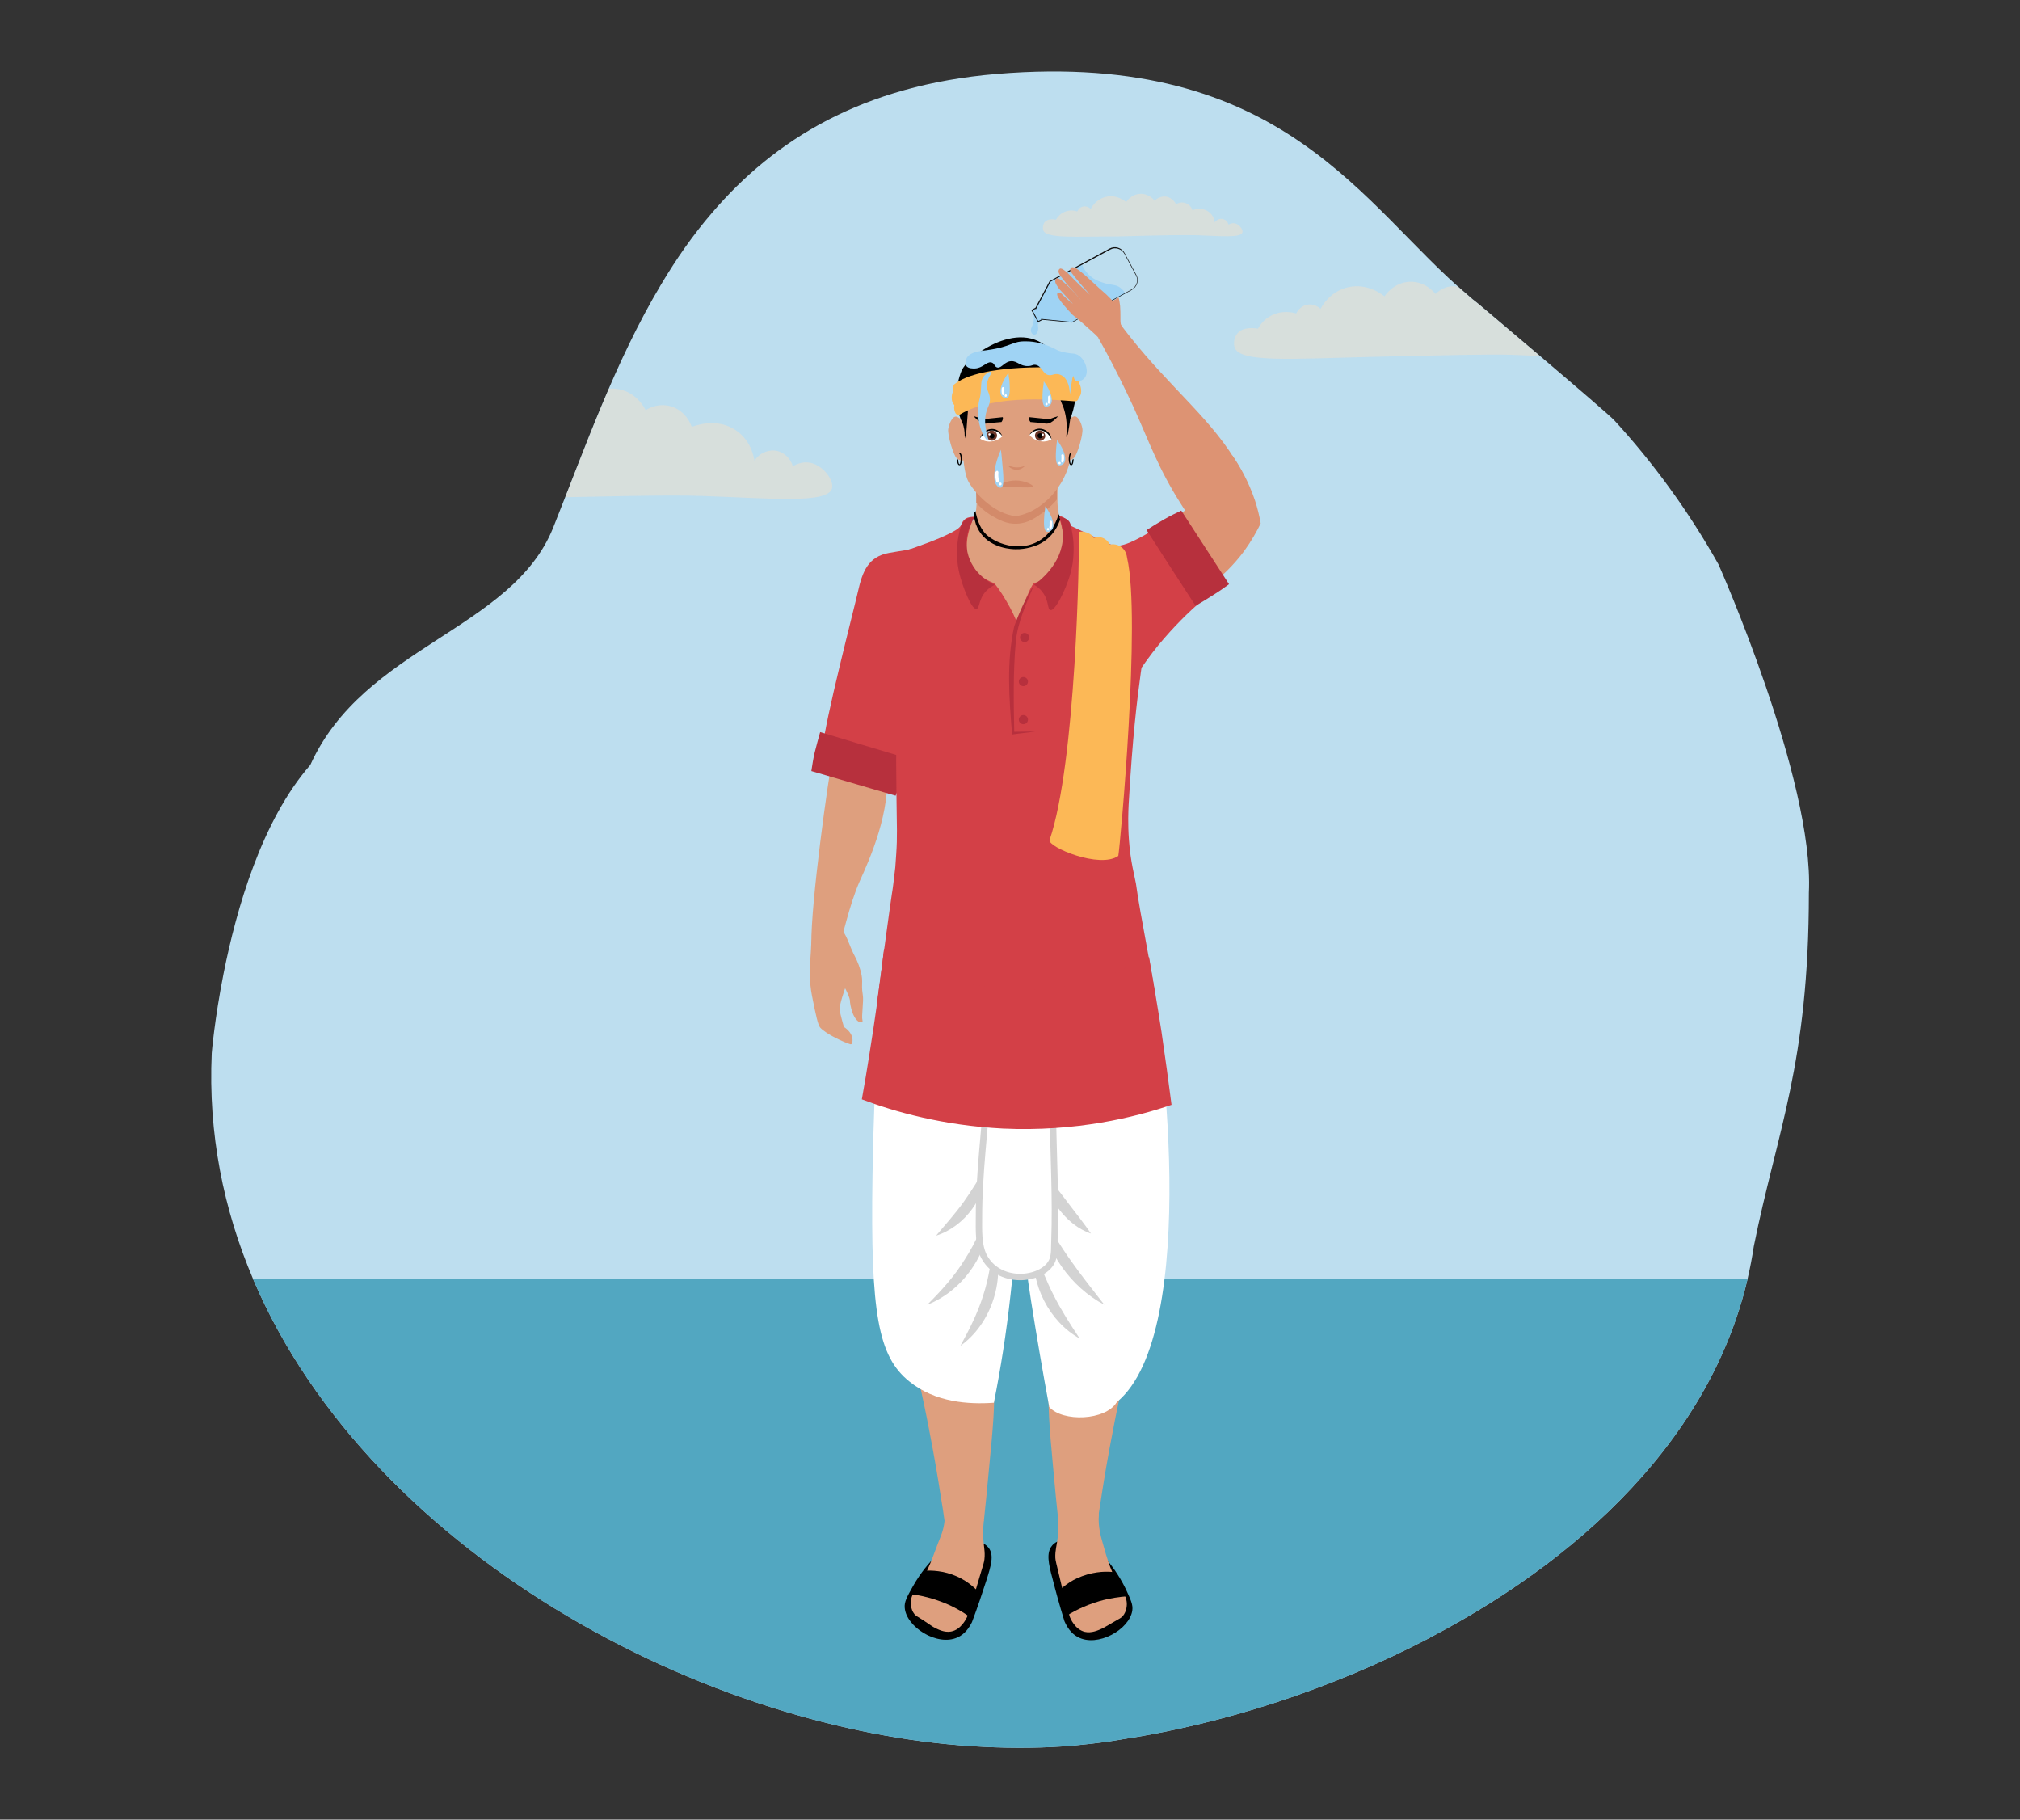 <?xml version="1.0" encoding="utf-8"?>
<!-- Generator: Adobe Illustrator 26.0.1, SVG Export Plug-In . SVG Version: 6.00 Build 0)  -->
<svg version="1.1" id="Layer_1" xmlns="http://www.w3.org/2000/svg" xmlns:xlink="http://www.w3.org/1999/xlink" x="0px" y="0px"
	 viewBox="0 0 664 598" style="enable-background:new 0 0 664 598;" xml:space="preserve">
<rect x="0" y="0" width="664" height="598" fill="#333333" stroke="none"/>
<style type="text/css">
	.st0{clip-path:url(#SVGID_00000105395313389001975050000013242107236297481899_);}
	.st1{fill:#BDDEEF;}
	.st2{fill:#52A7C1;}
	.st3{opacity:0.45;}
	.st4{fill:#F7DFC6;}
	.st5{fill:#DD9373;}
	.st6{fill:#D34047;}
	.st7{fill:#DE9F7E;}
	.st8{fill:#B7303D;}
	.st9{fill:#D38A6A;}
	.st10{fill:#FFFFFF;}
	.st11{fill:#D3D3D3;}
	.st12{fill:#FFFFFF;stroke:#D3D3D3;stroke-width:2.098;stroke-miterlimit:10;}
	.st13{fill:#6B3628;}
	.st14{fill:#FCB856;}
	.st15{fill:#9FD3F4;}
	.st16{fill:#111010;}
</style>
<g>
	<g>
		<g>
			<g>
				<defs>
					<path id="SVGID_1_" d="M564.9,185.5c-10.1-18-21.9-33.9-34.2-47.3c-2.2-2.5-44.9-38.5-44.9-38.5c-1.2-0.9-2.4-1.9-3.5-2.9
						c-34.1-28.6-60-80.4-154.7-72.5c-44.1,3.7-73,21.6-93.6,45.7c-6.2,7.2-11.7,15.1-16.7,23.5c-15.2,25.4-25.3,54.5-35.5,80
						c-13.6,33.6-62.2,38.9-79.8,77.9c-16,18.3-24.3,47.4-28.5,68.5c-3,15.1-3.9,26.2-3.9,26.2C64.8,452,160,533.1,258.1,562.5
						c22,6.6,44.1,10.6,65.3,11.6c10,0.5,19.8,0.4,29.3-0.4c1.9-0.2,3.9-0.4,5.8-0.6c1.3-0.2,2.7-0.3,4-0.5c1.1-0.1,2.3-0.3,3.4-0.5
						c0.6-0.1,1.3-0.2,1.9-0.3c0.6-0.1,1.2-0.2,1.8-0.3c31.8-4.9,67.4-16,100.1-33.1c0.2-0.1,0.3-0.2,0.5-0.3
						c52.7-27.6,97.7-70.8,106.3-128.5c7.6-37.8,18.1-59.8,18.1-116.2C596.4,256.3,564.9,185.5,564.9,185.5z"/>
				</defs>
				<clipPath id="SVGID_00000039113674110930524470000007204114276206538651_">
					<use xlink:href="#SVGID_1_"  style="overflow:visible;"/>
				</clipPath>
				<g style="clip-path:url(#SVGID_00000039113674110930524470000007204114276206538651_);">
					<rect x="-55.7" y="23.5" class="st1" width="759" height="598.8"/>
					<rect x="-55.8" y="420.4" class="st2" width="759" height="258.2"/>
					<g class="st3">
						<path class="st4" d="M89,158.9c-0.5-1.6-0.4-5,1.5-7.3c3.1-3.6,9.4-2.5,10.4-2.3c0.8-1.5,2.8-4.5,6.5-6.5
							c6-3.3,12-1.6,13.2-1.2c0.2-0.4,1.6-3.5,5.1-4.4c4.2-1.1,7.3,2,7.4,2.1c0.5-1.1,4.7-9,14.1-11.2c10.3-2.4,18,4.1,18.8,4.8
							c0.3-0.5,4.7-7.3,13-7.6c8.1-0.3,12.9,5.8,13.3,6.3c0.4-0.4,4.4-4.6,10.4-3.8c6.5,0.8,9.4,6.6,9.5,7c0.5-0.3,4.1-2.6,8.5-1.2
							c4.9,1.5,6.5,6.2,6.7,6.7c0.3-0.1,8.3-3.5,14.9,1.4c4.7,3.4,5.5,8.6,5.7,9.7c1.7-2.6,4.7-3.8,7.5-3.2c2.4,0.6,4.4,2.5,5.1,5
							c1.3-0.7,3.4-1.6,5.8-1.1c4.3,0.9,7.8,5.8,7.1,8.4c-1.4,5.1-19.6,3.3-42.4,2.5c-11.4-0.4-31.7,0.1-72.4,1
							C118.8,164.8,91.5,167,89,158.9z"/>
					</g>
					<g class="st3">
						<path class="st4" d="M405.8,114.1c-0.3-1-0.3-3.2,1-4.6c2-2.3,6-1.6,6.7-1.5c0.5-0.9,1.8-2.9,4.2-4.2c3.8-2.1,7.6-1,8.4-0.8
							c0.1-0.2,1-2.2,3.3-2.8c2.7-0.7,4.7,1.3,4.7,1.3c0.3-0.7,3-5.7,9-7.1c6.6-1.5,11.5,2.6,12,3c0.2-0.3,3-4.6,8.3-4.8
							c5.2-0.2,8.2,3.7,8.5,4c0.3-0.3,2.8-2.9,6.6-2.5c4.2,0.5,6,4.2,6.1,4.5c0.3-0.2,2.6-1.7,5.4-0.8c3.1,1,4.2,4,4.2,4.2
							c0.2-0.1,5.3-2.2,9.5,0.9c3,2.2,3.5,5.5,3.6,6.2c1.1-1.6,3-2.5,4.8-2c1.6,0.4,2.8,1.6,3.3,3.2c0.8-0.4,2.2-1,3.7-0.7
							c2.7,0.5,5,3.7,4.5,5.4c-0.9,3.2-12.5,2.1-27,1.6c-7.3-0.2-20.2,0.1-46.1,0.7C424.8,117.9,407.3,119.3,405.8,114.1z"/>
					</g>
					<g class="st3">
						<path class="st4" d="M342.9,75.6c-0.2-0.6-0.1-1.8,0.5-2.6c1.1-1.3,3.3-0.9,3.7-0.8c0.3-0.5,1-1.6,2.3-2.3
							c2.1-1.2,4.3-0.6,4.7-0.4c0.1-0.1,0.6-1.3,1.8-1.6c1.5-0.4,2.6,0.7,2.6,0.8c0.2-0.4,1.7-3.2,5-4c3.7-0.9,6.4,1.5,6.7,1.7
							c0.1-0.2,1.7-2.6,4.6-2.7c2.9-0.1,4.6,2,4.7,2.3c0.1-0.2,1.6-1.6,3.7-1.4c2.3,0.3,3.3,2.4,3.4,2.5c0.2-0.1,1.5-0.9,3-0.4
							c1.8,0.5,2.3,2.2,2.4,2.4c0.1-0.1,3-1.2,5.3,0.5c1.7,1.2,2,3.1,2,3.5c0.6-0.9,1.7-1.4,2.7-1.1c0.9,0.2,1.6,0.9,1.8,1.8
							c0.5-0.2,1.2-0.6,2.1-0.4c1.5,0.3,2.8,2.1,2.5,3c-0.5,1.8-7,1.2-15.1,0.9c-4.1-0.1-11.3,0-25.8,0.4
							C353.5,77.7,343.7,78.5,342.9,75.6z"/>
					</g>
				</g>
			</g>
		</g>
	</g>
	<g>
		<path class="st5" d="M386.5,170.7c1-1,2.1-2,3.1-3.1c5.2-6,10.3-11.9,15.5-17.9c2.5,3.6,5.3,8.5,7.4,14.7c0.9,2.7,1.5,5.3,1.9,7.6
			c-1.3,2.7-3.1,5.9-5.5,9.2c-3.6,4.8-7.4,8.3-10.5,10.7C394.5,184.9,390.5,177.8,386.5,170.7z"/>
		<g>
			<g>
				<path class="st6" d="M270.4,246c0.7-8.9,10.3-45.7,11.6-51.5c1.5-6.7,3.4-11.6,10.3-12.8c3.8-0.7,6.4-0.9,10.1-2l10.6,9.1
					l-16.8,67C289,250.7,276.2,247.7,270.4,246z"/>
			</g>
			<path class="st7" d="M276,310.5c0.6-1.1,3.2-13.3,6.6-20.9c3.4-7.5,10.3-22.9,8.9-37.3c-2.7-7.1-16.1-5.7-17.7-4.2
				c-1.5,7.3-7.3,48.8-7.1,62.3C266.9,312.8,274.7,314.8,276,310.5z"/>
			<path class="st8" d="M296.9,248.8c-9.1-2.7-18.2-5.5-27.3-8.2c-0.6,2.1-1.2,4.3-1.8,6.7c-0.5,2.1-0.8,4.2-1.1,6.1
				c9.2,2.7,18.4,5.4,27.7,8.1c0.6-1.4,1.2-3.2,1.7-5.2C296.8,253.4,297,250.8,296.9,248.8z"/>
			<path class="st7" d="M275.9,305.2c0.3,0.2,0.6,0.4,0.9,0.6c1,0.7,2.4,4.5,2.9,5.7c1.2,2.9,1.5,2.8,2.6,5.7
				c1.9,5.4,0.6,5.5,1.3,9.7c0.4,2.1-0.5,7-0.1,8.4c0.5,1.4-3.1,1.4-4.1-6c0.2-1.2-1.6-4.5-1.6-4.5s-2,5.6-1.8,7.1
				c0.2,1.5,1.4,5.6,1.4,5.6s3.6,2.1,2.7,5.4l0,0c-0.1,0.2-0.3,0.3-0.5,0.3c-2.1-0.6-8-3.3-10-5.5c-0.7-0.8-1.4-3.9-2.7-10.5
				c-0.9-4.5-0.8-9.2-0.4-13.8c0.2-1.8-0.1-4.8,1.1-6.3c1.2-1.6,3.7-2.8,5.6-2.6C274.1,304.3,275,304.7,275.9,305.2z"/>
		</g>
		<g>
			<g>
				<g>
					<g>
						<path class="st7" d="M372.9,208.6c-0.1,5.4-0.2,10.9-0.6,16.3c-0.3,3.2-0.7,6.4-1.6,9.5c-1,3.1-2.9,5.7-4,8.8
							c-1,2.7-1.7,5.6-2,8.4c-0.3,2-0.4,4.1-0.4,6.1h-62.4c0.2-3.9,0.1-7.8-0.8-11.7c-0.9-3.7-3.1-6.8-4.3-10.4
							c-1.9-5.2-1.7-10.5-2.2-15.9c-0.6-5.7-1.1-11.4-1.4-17.2c-0.2-3.7,0.3-9.1,0.6-12.8c0.1-1.1,0-4.5,1.5-5
							c9.1-1.7,24.7-13.6,24.7-13.6c0.6-1.4,0.9-3.2,1-5.2c0.1-0.8,0.1-1.6,0.1-2.4c0-1.7-0.1-3.5-0.2-5.1c4.2,2.3,9.4,2.9,14.1,2.9
							c4.3,0,8.6-0.6,12.7-1.9c-0.1,1-0.1,2.1-0.1,3.2c0,0.8,0,1.6,0,2.5c0.1,2.7,0.6,5.4,1.7,7.4c0.3,0.4,0.6,0.7,0.9,0.8
							c5.8,3.1,14.9,10,22.4,11.4c0.8,2,0.4,5,0.4,7.1C373,196.9,373,203.6,372.9,208.6z"/>
						<path class="st9" d="M347.4,162.7c0,0.5,0,1,0,1.5c-0.9,1.1-2.4,2.6-4.4,4.1c-2.5,1.8-5.1,3.7-8.7,3.8
							c-3.5,0.2-6.1-1.4-8.1-2.5c-2.6-1.5-4.3-3.2-5.3-4.4c0-0.5,0-1.1,0-1.7c0-1.8-0.1-3.5-0.2-5.1c4.2,2.3,9.4,2.9,14.1,2.9
							c4.3,0,8.6-0.6,12.7-1.9C347.4,160.5,347.4,161.5,347.4,162.7z"/>
						<path class="st7" d="M315.9,139.7c-0.4-1.5,0.4-2-1.3-2.7c-1.4-0.6-2.6,2.1-2.9,4c-0.3,1.9,1.7,8.7,2.8,9.6
							c1.1,0.9,2.5,1.3,2.9-0.4L315.9,139.7z"/>
						<path class="st7" d="M352,134.1c0.8,8.1,1.5,16.3-2.9,24.1c-0.4,0.7-1.8,3.1-4.3,5.6c-2.2,2.1-5.3,4.6-9.7,5.6
							c-0.8,0.2-1.7,0.2-2.6,0c-6.6-1.4-12-7.6-13.6-10.2c0,0,0,0,0,0c-0.2-0.3-0.4-0.6-0.6-1c-0.2-0.4-0.4-0.8-0.5-1.2c0,0,0,0,0,0
							c-1.5-4.2-1.9-16-2.2-22.8c-0.7-9.4,5.1-17.4,14.7-20.2c1.1-0.3,2.3-0.5,3.5-0.5h0c0.1,0,0.2,0,0.3,0c1,0,2.1,0.2,14.5,7.7
							C352,123.1,351.3,127.6,352,134.1z"/>
					</g>
					<path class="st7" d="M309.2,491.5c-0.8-5.2-2-12.5-3.8-21.7c-0.9-4.8-2.2-11-3.8-18.2c0,0,11-10.9,20.5-5.7
						c7.1,3.9,4.7,17.9,2.1,46.3c-0.3,3.1-0.6,5.8-0.8,7.7c-4.3,0-8.6,0-12.9,0C310.2,497.8,309.8,494.9,309.2,491.5z"/>
					<path class="st7" d="M362.1,491.5c0.8-5.2,2-12.5,3.8-21.7c0.9-4.8,2.2-11,3.8-18.2c0,0-11.1-10.9-20.5-5.7
						c-6.7,3.7-4.7,17.9-2.1,46.3c0.3,3.1,0.6,5.8,0.8,7.7c4.3,0,8.6,0,12.9,0C361.1,497.8,361.6,494.9,362.1,491.5z"/>
					<path class="st10" d="M289.9,318.5c-2,26.8-2.8,49.9-3.1,68c-0.7,45.4,1.9,59.3,12.1,67.5c8.5,6.9,19.5,7.6,27.8,7
						c2.2-11,4.1-22.9,5.5-35.7c1.5-13.3,2.4-25.8,2.7-37.4c-1.3-22.2-2.7-44.3-4-66.5C317.3,320.6,303.6,319.5,289.9,318.5z"/>
					<path class="st10" d="M376.7,316.8c5.6,17.6,18.1,121.3-9.6,144c-3.6,6.1-17.8,6.6-22.2,1.6c-2.1-11.3-4.1-23-6-35
						c-2.4-15.7-4.3-31-5.9-45.7c-0.9-6.1-1.7-12.8-2-19.9c-0.7-15.3,0.4-28.9,2.3-40.2C338.1,316.4,371.8,313.8,376.7,316.8z"/>
					<g>
						<g>
							<path class="st11" d="M325.4,396.1c1,13.6-7.8,27.7-20.6,32.7c4.7-4.7,9-9.4,12.4-15C320.8,408.3,323.2,402.4,325.4,396.1
								L325.4,396.1z"/>
						</g>
						<g>
							<path class="st11" d="M326.6,407.8c4.2,12.1-0.5,27.1-10.9,34.5c3-5.5,5.7-10.8,7.5-16.6C325.1,419.9,325.9,414,326.6,407.8
								L326.6,407.8z"/>
						</g>
						<g>
							<path class="st11" d="M342.1,399.1c3.4,5.2,6.4,10.3,9.9,15.2c3.5,5,7.2,9.6,11,14.5C352,423,343.8,411.4,342.1,399.1
								L342.1,399.1z"/>
						</g>
						<g>
							<path class="st11" d="M339.9,410.7c2.1,5.2,4,10.2,6.5,15.1c2.5,4.9,5.4,9.4,8.5,14.1C344.9,434.3,338.7,422.1,339.9,410.7
								L339.9,410.7z"/>
						</g>
						<g>
							<path class="st11" d="M324.3,383.2c0.1,10-7.1,19.9-16.6,22.9c3.1-3.7,6.2-7.1,9-11C319.1,391.8,322.2,386.7,324.3,383.2
								L324.3,383.2z"/>
						</g>
						<g>
							<path class="st11" d="M343.6,385.7c3.7,4.5,7.7,10,11.3,14.6c1.2,1.6,2.5,3.3,3.7,5.1c-2.1-0.7-4-1.8-5.7-3.1
								C347.8,398.3,344,392.3,343.6,385.7L343.6,385.7z"/>
						</g>
						<path class="st12" d="M346.1,335.4c1.1,3.2-0.1,7.6-0.1,10.6c-0.1,6.8,0,13.6,0.1,20.4c0.2,13.8,1,27.6,0.5,41.4
							c-0.1,2,0.1,4.3-0.6,6.2c-2.4,6.6-17,8.8-22.4-0.8c-2.1-3.7-1.8-9.2-1.8-13.3c0-7.2,0.5-14.4,1.1-21.5
							c1.1-13.2,2.4-26.4,3.9-39.5c0.7-6.3,8.7-8.3,13.9-7.5c1.6,0.2,3.3,0.8,4.4,2C345.5,334,345.8,334.7,346.1,335.4z"/>
					</g>
					<path class="st6" d="M379.8,327.9c-11.5,4-29.3,8.6-51.4,8.1c-16.5-0.4-30.2-3.5-40.1-6.6c2.5-18.6,4.2-31.2,4.9-35.8
						c0.2-1,0.6-4.2,1.1-8.6c0.1-1.3,0.2-2.8,0.3-4.3c0.4-5.8,0.2-9,0.1-17.9c-0.1-13.3-0.2-12.6,0-17.7c0.1-1.3,0.1-2.5,0-3.9
						c-0.2-5.9-1.2-12.1-2-16c-0.5-2.5-0.9-4.1-0.9-4.1c-1.6-6.6-3.5-17.2-4-35.1c0-0.6,0-1.1,0-1.7c2-0.6,4-1.3,5.7-1.9
						c9.4-3.1,15.1-5.3,18.5-7c0.9-0.4,1.6-0.9,2.2-1.2c1-0.6,1.5-1.2,1.7-1.6c0.1-0.3,0.6-1.7,1.8-2.3c0.7-0.4,2.5-0.5,2.5-0.5
						c-1.3,3-2.2,5.9-2.4,8.7c-0.1,1.6,0,3.2,0.4,4.7c0.2,0.9,0.6,1.8,1.1,2.6c0.2,0.4,0.5,0.8,0.8,1.2c1.4,1.8,3.5,3.4,6.5,4.6
						c1.2,0.5,7.2,10.5,7.6,13.1c0,0,4.5-12.6,5.7-13c11.6-4.2,10.7-14.3,8.1-22.2c0.4,0.1,1.2,0.2,2,0.8c0.3,0.2,0.9,0.7,1.5,1.5
						c0.2,0.4,0.4,0.8,0.5,1c9.6,4.6,16.9,7.9,19.6,9c2.6,1.1,5.1,2.1,7.6,3c0,0.5,0,1.3,0,2.3c0.1,12.3-2.2,19.4-4.2,33.9
						c-1.3,9.6-2.7,20.8-4,43.4c-0.1,2.1-0.3,6.3,0.1,11.7c0.5,7.2,2,12.4,2.3,14.3C374.7,300.3,379.7,324.5,379.8,327.9z"/>
					<g>
						<path d="M333.8,180.5c-1.1,0-7.7-0.2-11.4-5.2c-0.9-1.2-1.3-2.3-1.6-3c-0.3-1-0.5-1.8-0.6-2.4c0,0,0,0,0-0.1
							c0-0.1-0.3-0.8,0.1-1.4c0.1-0.1,0.2-0.3,0.4-0.4c0,0.4,0.1,0.9,0.3,1.5c0,0,0.6,2.8,2.2,5c2.1,3.2,10.5,7.3,17.7,3.6
							c5.1-2.6,6.7-7.8,7.1-9.1c0.1,0.1,0.3,0.5,0.4,0.9c0.1,0.3,0.1,0.8,0.1,0.9c-0.6,1.4-2,5.7-7.2,8.2
							C340.4,179.3,337.6,180.6,333.8,180.5z"/>
					</g>
					<g>
						<path d="M315.4,152.9c-0.6,0-0.8-1.1-0.8-2.1l0.4,0.3c0,1.1,0.3,1.5,0.4,1.5s0.4-0.6,0.4-1.7c0-1.1-0.3-1.7-0.4-1.7
							c-0.1-0.1-0.1-0.2,0-0.4c0.6,0,0.8,1.1,0.8,2.1S316,152.9,315.4,152.9z"/>
					</g>
					<path class="st7" d="M351.3,139.7c0.4-1.5,0.2-2.2,1.6-2.8c1.4-0.5,2.6,2.1,2.9,4c0.3,1.9-1.7,8.7-2.8,9.6
						c-1.1,0.9-2.5,1.3-2.9-0.4L351.3,139.7z"/>
					<g>
						<path d="M352.1,152.9c0.6,0,0.8-1.1,0.8-2.1l-0.4,0.3c0,1.1-0.3,1.5-0.4,1.5s-0.4-0.6-0.4-1.7c0-1.1,0.3-1.7,0.4-1.7
							c0.1-0.1,0.1-0.2,0-0.4c-0.6,0-0.8,1.1-0.8,2.1S351.6,152.9,352.1,152.9z"/>
					</g>
					<path d="M350.5,143.6c0.2-0.3,0.4-0.6,0.5-0.9c0.3-1.7,0.6-3.3,0.8-5c0.7-1.8,1.4-4.1,1.7-6.9c0.5-4,0.6-7.9-1.6-10.8
						c-1.7-2.3-4.2-1.8-4.4-2c-9.5-15.6-29.1-1.5-31.4,3.8c-0.9,2.2-2,5.9-1.5,10.6c0.2,2.1,0.7,4,1.2,5.4c0.2,0.3,0.4,0.7,0.5,1
						c0.7,1.7,0.8,3.2,0.8,4.3c0.1,0.3,0.2,0.7,0.3,1c0.1-0.6,0.1-1.6,0.3-2.9c0.6-7.1,0.4-9.2,2-11.2c0.4-0.5,1.2-1.3,2.5-1.9
						c9.1,2.3,25.2-4.8,25.6-2.9c-0.1,0.9-0.1,2.3,0.2,3.9c0.4,2.3,1.2,3.9,1.5,4.6C350.2,135.7,351,138.8,350.5,143.6z"/>
					<g>
						<path class="st9" d="M339.6,159.9c0.1-0.5-2.7-2-5.7-2c-2.8,0-5.4,1.2-5.3,1.8c0,0.1,0.1,0.3,4.3,0.4
							C337.3,160.2,339.5,160.3,339.6,159.9z"/>
					</g>
					<g>
						<path class="st9" d="M331.5,153.1c-0.1,0.2,1.2,1.3,2.7,1.3c1.5,0,2.6-1.1,2.6-1.2c-0.1-0.1-1,0.4-2.5,0.4
							C332.6,153.6,331.6,152.9,331.5,153.1z"/>
					</g>
					<g>
						<path d="M347.8,136.8c-0.5,0.6-1.3,1.4-2.3,2c0,0,0,0,0,0c-0.6,0.4-1.3,0.5-1.9,0.4c-1.6-0.2-3.3-0.4-4.9-0.5
							c-0.1-0.2-0.3-0.4-0.4-0.8c-0.1-0.3-0.1-0.6,0-0.8c1.9,0.2,3.8,0.4,5.8,0.6c0.4,0,0.9,0,1.3-0.1
							C346.1,137.3,347,137,347.8,136.8z"/>
					</g>
					<g>
						<path d="M320.1,136.8c0.5,0.6,1.3,1.4,2.3,2c0,0,0,0,0,0c0.6,0.4,1.3,0.5,1.9,0.4c1.6-0.2,3.3-0.4,4.9-0.5
							c0.1-0.2,0.3-0.4,0.4-0.8c0.1-0.3,0.1-0.6,0-0.8c-1.9,0.2-3.8,0.4-5.8,0.6c-0.4,0-0.9,0-1.3-0.1
							C321.9,137.3,321,137,320.1,136.8z"/>
					</g>
					<g>
						<path d="M322.7,507c0.7,0.3,1.6,0.8,2.3,1.7c1.8,2.4,0.8,5.8-0.8,10.8c-1.3,4-2.8,8.6-4.7,13.6c-0.9,1.8-2.3,3.9-4.7,5
							c-6.7,3.1-16.9-3.4-17.4-9.7c-0.2-2,0.8-3.7,2.7-7.1c2.6-4.6,5.5-7.9,7.5-9.9C312.6,510,317.6,508.5,322.7,507z"/>
						<path class="st7" d="M308.4,507c-2.6,7-4.3,11.5-7.3,15.3c-0.5,0.7-1.5,2-1.7,3.9c0,0.3-0.2,2.6,1.2,4.3
							c0.4,0.5,0.7,0.6,2.9,2c2.9,1.9,2.6,1.8,3.3,2.2c1.5,0.8,3.6,1.9,5.8,1.5c3.3-0.6,5-4.2,5.3-4.8c0.5-1.6,1-3.1,1.5-4.7
							c1.1-3.2,1.6-5.1,2.7-8.8c1-3.2,1.5-4.9,1.5-5.5c0.3-2.7-0.3-3.9-0.4-7.6c-0.1-2.2,0.1-3.9,0.2-5.1c-1.9-0.5-4.6-0.9-7.8-0.8
							c-2,0.1-5-0.7-5.1,0.8C310.2,503.1,309,505.4,308.4,507z"/>
						<path d="M299.3,523.9c2.5,0.3,5.6,0.9,9,2.1c5,1.7,8.8,4.1,11.4,6.1c0.9-2.7,1.8-5.4,2.7-8.1c-1.3-1.5-3.8-4.1-7.8-5.9
							c-4.5-2-8.5-2-10.5-1.9C302.5,518.7,300.9,521.3,299.3,523.9z"/>
					</g>
					<g>
						<path d="M348.2,506.4c-0.7,0.2-1.7,0.7-2.4,1.6c-1.9,2.3-1.2,5.8,0.2,10.9c1,4,2.3,8.7,3.9,13.9c0.8,1.8,2.1,4,4.4,5.2
							c6.5,3.5,17-2.5,17.9-8.7c0.3-2-0.6-3.7-2.2-7.2c-2.3-4.7-5-8.2-6.9-10.3C358.1,510,353.2,508.2,348.2,506.4z"/>
						<path class="st7" d="M362.5,507.2c1.2,4.4,3.1,10.9,6.4,15.7c0.5,0.7,1.4,2.1,1.5,4c0,0.3,0.1,2.6-1.4,4.3
							c-0.5,0.5-0.7,0.6-3,1.9c-3,1.7-2.7,1.6-3.5,2c-1.5,0.7-3.7,1.7-5.9,1.2c-3.3-0.8-4.8-4.5-5-5.1c-0.4-1.6-0.8-3.2-1.3-4.8
							c-0.9-3.3-1.3-5.2-2.2-8.9c-0.8-3.3-1.2-4.9-1.2-5.5c-0.1-2.7,0.5-3.9,0.9-7.6c0.2-2.2,0.1-3.9,0.1-5.1
							c1.6-0.7,4.1-1.6,7.2-1.8c2.5-0.2,6.2-1.3,6.1,0.3C360.9,501.8,361.9,505.1,362.5,507.2z"/>
						<path d="M370.6,524.6c-2.6,0.2-5.7,0.6-9.2,1.6c-5.1,1.5-9,3.6-11.7,5.4c-0.7-2.7-1.5-5.5-2.2-8.2c1.4-1.4,4-3.9,8.2-5.4
							c4.6-1.7,8.6-1.6,10.6-1.3C367.7,519.2,369.2,521.9,370.6,524.6z"/>
					</g>
					<g>
						<path class="st6" d="M358.1,202.5c-1.6-3.5-3-5.9-3.2-6.3c-1.3-2.5-1.8-7.5,1.5-18.8c6.6,3,11.3,2.1,13,1.6
							c2.5-0.7,5.1-2.2,7.3-3.4c2.3-1.3,4.1-2.5,5.4-3.5c1.8,3.5,4.1,7.6,7.2,11.8c3.4,4.6,6.8,8.2,9.9,11.1l-4.1,2.4
							c-4.5,3.8-9.4,8.7-14.3,14.6c-10.6,13-16.3,26.1-19.4,35.6c2.8-11.3,4.3-26.4-1.7-41.4C359.2,205,358.6,203.7,358.1,202.5z"/>
					</g>
					<path class="st8" d="M393,199.1c-5.4-8.3-10.8-16.6-16.1-24.9c1.8-1.2,3.8-2.4,5.9-3.6c1.9-1.1,3.8-2,5.5-2.8
						c5.2,8.1,10.5,16.1,15.7,24.2c-1.4,1-2.9,2.1-4.5,3.1C397.3,196.5,395.1,197.9,393,199.1z"/>
				</g>
				<g>
					<path class="st10" d="M329.5,143.4c-0.1-0.2-1-1.8-2.8-2.1c-1.8-0.3-3.8,0.8-4.6,2.8c0.4,0.3,1.8,1.2,3.7,1
						C327.9,144.9,329.2,143.7,329.5,143.4z"/>
					<path class="st13" d="M327.7,142.8c0.2,0.9-0.4,1.8-1.3,2c-0.9,0.2-1.8-0.4-2-1.3c-0.2-0.9,0.4-1.8,1.3-2
						C326.6,141.4,327.5,141.9,327.7,142.8z"/>
					<path d="M329.5,143.4c-1.4-2-4-2.6-5.9-1c-0.6,0.5-1.1,1.1-1.5,1.8c0.1-0.4,0.3-0.8,0.5-1.1
						C324.2,140.2,328.3,140.2,329.5,143.4L329.5,143.4z"/>
					<path d="M326.9,143.1c0.1,0.5-0.2,0.9-0.6,1c-0.5,0.1-0.9-0.2-1-0.6c-0.1-0.5,0.2-0.9,0.6-1
						C326.3,142.4,326.8,142.6,326.9,143.1z"/>
					<path class="st10" d="M325.6,142.7c0,0.2-0.1,0.4-0.3,0.4c-0.2,0-0.4-0.1-0.4-0.3c0-0.2,0.1-0.4,0.3-0.4
						C325.4,142.4,325.6,142.5,325.6,142.7z"/>
				</g>
				<g>
					<path class="st10" d="M338.4,142.9c0.2-0.2,1.2-1.7,3-1.8c1.8-0.1,3.6,1.2,4.3,3.3c-0.4,0.2-1.9,1-3.8,0.6
						C339.8,144.7,338.7,143.3,338.4,142.9z"/>
					<path class="st13" d="M340.3,142.6c-0.3,0.9,0.2,1.8,1,2.2c0.9,0.3,1.8-0.2,2.2-1c0.3-0.9-0.2-1.8-1-2.2
						C341.6,141.3,340.6,141.7,340.3,142.6z"/>
					<path d="M338.4,142.9c1.7-1.8,4.2-2.1,6-0.3c0.5,0.5,1,1.2,1.3,1.9c-0.1-0.4-0.2-0.8-0.3-1.2
						C344.1,140.4,340,139.9,338.4,142.9L338.4,142.9z"/>
					<path d="M341.1,142.9c-0.2,0.4,0.1,0.9,0.5,1.1c0.4,0.2,0.9-0.1,1.1-0.5c0.2-0.4-0.1-0.9-0.5-1.1
						C341.7,142.3,341.2,142.5,341.1,142.9z"/>
					<path class="st10" d="M342.4,142.7c-0.1,0.2,0,0.4,0.2,0.5c0.2,0.1,0.4,0,0.5-0.2c0.1-0.2,0-0.4-0.2-0.5
						C342.6,142.5,342.4,142.6,342.4,142.7z"/>
				</g>
				<path id="XMLID_00000023271429924513155330000008070156326165283504_" class="st14" d="M313.7,126.3c8.5-6.9,35.9-5.9,40-4.8
					c0.7,0.3,1.6,2,1.1,4.5c0.8,1.6,0.9,3.9-0.3,4.7c0,0,0,0.1,0,0.1c0,0.6-0.5,1.1-1.1,1.1c-4.6-0.3-26.3-2.7-37.8,4.3
					c-0.5,0.3-1.2,0.1-1.5-0.4c-0.3-0.6-0.6-1.4-0.4-2.7c-1.2-1-0.9-3.5-0.5-4.2C313.2,127.6,313.3,126.6,313.7,126.3z"/>
				<path class="st14" d="M370.5,183.4c-0.5-4.4-4.4-4.8-5.6-4.4c-1.2-2.1-3.2-3-5.4-2.2c-0.4-1.5-3.9-2.6-4.9-1.9
					c0.3,7.1-0.9,75.9-9.6,101.2c-0.5,2.3,16.5,9.5,22.6,5.2C368.2,278,375.1,203.1,370.5,183.4z"/>
				<path class="st6" d="M290.6,311.8c-1.3,11.3-2.9,22.8-4.8,34.6c-0.8,5-1.6,10-2.5,14.9c10.8,4.1,26.8,8.6,46.4,9.6
					c24,1.1,43.4-3.7,55.4-7.8c-1-7.8-2.1-15.8-3.3-24c-1.3-8.4-2.7-16.6-4.1-24.6c-7.5,4-28.3,13.9-54.8,9.7
					C308.3,321.8,297.3,316.1,290.6,311.8z"/>
				<path class="st8" d="M327,192.2c-0.8,0.4-1.9,1-2.9,2.1c-2.5,2.7-2,5.6-3.1,5.8c-1.4,0.3-3.6-5.1-4.6-8.1
					c-0.8-2.4-2-6.2-1.8-11.3c0.1-3.3,0.7-6,1.3-7.8c0.1-0.3,0.5-1.4,1.6-2.2c1.2-0.8,2.5-0.7,2.8-0.6c-0.6,0.9-3.5,5.4-2.3,11.3
					C319.6,188.9,326.3,192,327,192.2z"/>
				<path class="st8" d="M339.9,192.2c0.7,0.4,1.8,1.1,2.7,2.3c2.3,2.9,1.6,5.8,2.7,6c1.4,0.3,3.9-4.8,5.1-7.8
					c0.9-2.3,2.4-6,2.5-11.2c0.1-2.4-0.1-4.5-0.4-6.2c-0.1-0.8-0.3-1.4-0.3-1.7c-0.2-0.7-0.3-1.4-0.5-1.8c-0.6-1.3-2.3-1.8-3.5-1.9
					c0.7,1.7,1.2,3.8,1.2,6.3C349.3,185.5,341.1,191.4,339.9,192.2z"/>
				<g>
					<path class="st8" d="M339.9,192.2c-2.5,6.1-5.4,12.2-6,18.8c-0.9,9.9-0.7,20-0.5,29.9c0,0-0.4-0.4-0.4-0.4
						c2.4,0,4.8-0.1,7.3-0.1c-2.5,0.4-5.1,0.6-7.6,1c-1-11.8-1.9-23.9,0.7-35.6C335.1,201.1,337.2,196.5,339.9,192.2L339.9,192.2z"
						/>
				</g>
				<circle class="st8" cx="336.8" cy="209.5" r="1.5"/>
				<circle class="st8" cx="336.4" cy="224" r="1.5"/>
				<circle class="st8" cx="336.4" cy="236.5" r="1.5"/>
			</g>
			<g>
				<path class="st5" d="M361,111c5.3,9.4,9.1,17.4,11.7,23c5.1,11.3,8,19.9,15.6,31.8c2,3.2,3.8,5.7,5.1,7.4c1.2,0.1,2.9,0.1,5-0.1
					c3.3-0.2,4.9-0.3,6.3-1.1c3.6-2.1,4.9-6.3,5.1-7c1.2-4.7-1-9.1-2.3-11.3c-8.6-15.5-22.3-25.6-36.5-43.6
					c-1.3-1.7-2.4-3.1-2.9-3.8C365.7,107.8,363.4,109.4,361,111z"/>
			</g>
		</g>
		<g>
			<g>
				<g>
					<g>
						<g>
							<path class="st15" d="M352.4,105.9l-10-0.9l0.1,0.1c-0.9,0.5-1.2,1.1-1.3,1.4c-0.1,0.7,0.2,1.2,0,2.1
								c-0.1,0.3-0.2,0.6-0.3,0.8c0,0.1-0.4,0.6-0.9,0.6c-0.6,0-1-0.7-1-0.8c-0.5-1,0.4-1.9,0.7-3.3c0.2-0.9,0.3-2.2-0.5-4
								c0.4-0.2,0.8-0.4,1.2-0.6l0.1,0.1l4.7-8.9c3.5-1.9,6.9-3.7,10.4-5.6c1.2,2.7,2.8,3.9,3.8,4.6c1.8,1.1,4.1,1.7,4.6,1.8
								c1.9,0.4,3,0.3,4.3,1.3c0.8,0.6,1.3,1.3,1.6,1.9L352.4,105.9z"/>
						</g>
						<g>
							<path class="st16" d="M341.2,105.9l-2.2-4l1.4-0.8l0,0l4.6-8.7l19.7-10.7c1.8-1,4-0.3,5,1.5l3.8,7.1c1,1.8,0.3,4-1.5,5
								L352.4,106l0,0l-9.7-0.9l0,0L341.2,105.9z M339.4,102l1.9,3.5l1-0.5l-0.1-0.2l10.2,1L372,95.1c1.6-0.9,2.3-3,1.4-4.6
								l-3.8-7.1c-0.9-1.6-3-2.3-4.6-1.4l-19.7,10.6l-4.8,9.1l-0.1-0.2L339.4,102z"/>
						</g>
					</g>
				</g>
			</g>
			<path class="st5" d="M370,109.6c-0.1,0.1-0.2,0.1-0.2,0.2c-1.8,1.6-3.7,3.2-5.5,4.8c-0.9-1.1-2.2-2.6-3.8-4.2
				c-0.2-0.2-0.3-0.3-0.5-0.5c-0.4-0.4-0.8-0.7-1.2-1.1c-0.7-0.6-1.6-1.4-2.7-2.4c-1.1-0.9-2.3-2-3.6-3c-4.2-4.4-5-6.1-5-6.6
				c0-0.1,0-0.4,0.2-0.5c0.1-0.1,0.3-0.1,0.5-0.1c0.6,0,1,0.6,1.1,0.7c1.2,1.2,3.2,2.9,3.4,3c-0.1-0.1-1.1-1.3-4.3-4.7
				c0,0-0.4-0.4-1-1.4c-0.5-0.8-0.6-1.2-0.5-1.6c0.1-0.3,0.2-0.6,0.4-0.7c1.3-0.7,7.4,6.4,8.1,7.2c-0.1-0.2-0.6-0.7-1.8-2.1
				c-1.2-1.3-2.7-2.9-4.2-4.9c-1-1.2-1.8-2.3-1.3-3.1c0-0.1,0.1-0.2,0.3-0.3c0.8-0.4,2.7,1.5,4.6,3.5c1.2,1.2,3,3,5.3,5.1
				c-3.7-4.2-6.3-7.4-6.5-7.9c-0.1-0.5,0.1-0.8,0.1-0.8c0.1-0.1,0.2-0.2,0.3-0.3c1.4-0.9,6.5,4.6,10.7,8.2c0.3,0.2,1,0.9,1.9,1.8
				c0.4,0.4,0.7,0.7,0.9,1c0.7-0.4,1.4-0.7,2-1.1c0.3,1.1,0.4,2.1,0.5,2.8c0.1,1.5,0.1,2.6,0.1,3.6c0,0.3,0,0.6,0,0.9
				c0,0.9,0.1,1.7,0.5,2.5c0.1,0.1,0.1,0.2,0.2,0.4C369.1,108.8,369.6,109.3,370,109.6z"/>
		</g>
		<g>
			<path class="st15" d="M343.1,125.3c2.4,3.3,3.3,6.4,2.2,7.7c-0.4,0.5-1.2,0.8-1.8,0.6c-1-0.5-0.9-3-0.7-5.8
				C343,126.7,343.1,125.9,343.1,125.3z"/>
			<g>
				<g>
					<path class="st10" d="M344.5,130.5C344.5,130.6,344.5,130.6,344.5,130.5C344.5,130.6,344.5,130.6,344.5,130.5
						c0,0.1,0,0.1,0,0.2c0,0.1,0,0.2,0,0.2c0,0.2,0,0.3,0,0.5c0,0.1,0,0.2,0,0.2c0,0,0,0.1,0,0.1c0,0.1,0-0.1,0,0
						c0,0.2-0.1,0.3-0.1,0.5c0,0.2,0.1,0.4,0.3,0.5c0.2,0,0.4-0.1,0.5-0.3c0.2-0.7,0.2-1.4,0.1-2.1c0-0.2-0.3-0.3-0.5-0.3
						C344.6,130.1,344.5,130.3,344.5,130.5L344.5,130.5z"/>
				</g>
			</g>
			<g>
				<g>
					<path class="st10" d="M344,133.2c0.5,0,0.5-0.8,0-0.8C343.5,132.5,343.5,133.2,344,133.2L344,133.2z"/>
				</g>
			</g>
		</g>
		<g>
			<path class="st15" d="M347.5,144.6c2.4,3.3,3.3,6.4,2.2,7.7c-0.4,0.5-1.2,0.8-1.8,0.6c-1-0.5-0.9-3-0.7-5.8
				C347.3,146,347.4,145.2,347.5,144.6z"/>
			<g>
				<g>
					<path class="st10" d="M348.9,149.8C348.9,149.9,348.9,149.9,348.9,149.8C348.9,149.9,348.9,149.9,348.9,149.8
						c0,0.1,0,0.1,0,0.2c0,0.1,0,0.2,0,0.2c0,0.2,0,0.3,0,0.5c0,0.1,0,0.2,0,0.2c0,0,0,0.1,0,0.1c0,0.1,0-0.1,0,0
						c0,0.2-0.1,0.3-0.1,0.5c0,0.2,0.1,0.4,0.3,0.5c0.2,0,0.4-0.1,0.5-0.3c0.2-0.7,0.2-1.4,0.1-2.1c0-0.2-0.3-0.3-0.5-0.3
						C348.9,149.4,348.8,149.6,348.9,149.8L348.9,149.8z"/>
				</g>
			</g>
			<g>
				<g>
					<path class="st10" d="M348.3,152.6c0.5,0,0.5-0.8,0-0.8C347.8,151.8,347.8,152.6,348.3,152.6L348.3,152.6z"/>
				</g>
			</g>
		</g>
		<g>
			<path class="st15" d="M343.6,166.4c2.4,3.3,3.3,6.4,2.2,7.7c-0.4,0.5-1.2,0.8-1.8,0.6c-1-0.5-0.9-3-0.7-5.8
				C343.5,167.7,343.6,166.9,343.6,166.4z"/>
			<g>
				<g>
					<path class="st10" d="M345,171.6C345,171.6,345,171.6,345,171.6C345,171.6,345,171.6,345,171.6c0,0.1,0,0.1,0,0.2
						c0,0.1,0,0.2,0,0.2c0,0.2,0,0.3,0,0.5c0,0.1,0,0.2,0,0.2c0,0,0,0.1,0,0.1c0,0.1,0-0.1,0,0c0,0.2-0.1,0.3-0.1,0.5
						c0,0.2,0.1,0.4,0.3,0.5c0.2,0,0.4-0.1,0.5-0.3c0.2-0.7,0.2-1.4,0.1-2.1c0-0.2-0.3-0.3-0.5-0.3C345.1,171.2,345,171.4,345,171.6
						L345,171.6z"/>
				</g>
			</g>
			<g>
				<g>
					<path class="st10" d="M344.5,174.3c0.5,0,0.5-0.8,0-0.8C344,173.5,344,174.3,344.5,174.3L344.5,174.3z"/>
				</g>
			</g>
		</g>
		<g>
			<path class="st15" d="M329,147.8c-2.1,4.8-2.8,9.3-1.6,11.4c0.5,0.8,1.3,1.3,1.8,1c1-0.6,0.6-4.4,0.2-8.7
				C329.3,149.9,329.1,148.6,329,147.8z"/>
			<g>
				<g>
					<path class="st10" d="M327.2,155.3c-0.1,1,0,2,0.3,3c0.1,0.2,0.3,0.4,0.6,0.3c0.3-0.1,0.4-0.3,0.3-0.6
						c-0.2-0.9-0.3-1.8-0.2-2.8c0-0.2-0.2-0.5-0.5-0.5C327.4,154.9,327.2,155.1,327.2,155.3L327.2,155.3z"/>
				</g>
			</g>
			<g>
				<g>
					<path class="st10" d="M328.8,159.5c0.6,0,0.6-0.9,0-0.9C328.2,158.6,328.2,159.5,328.8,159.5L328.8,159.5z"/>
				</g>
			</g>
		</g>
		<g>
			<path class="st15" d="M331.5,122.5c-2.4,3.3-3.3,6.4-2.2,7.7c0.4,0.5,1.2,0.8,1.8,0.6c1-0.5,0.9-3,0.7-5.8
				C331.6,123.9,331.5,123.1,331.5,122.5z"/>
			<g>
				<g>
					<path class="st10" d="M329.3,127.5c-0.1,0.7-0.1,1.4,0.1,2.1c0,0.2,0.3,0.3,0.5,0.3c0.2-0.1,0.3-0.3,0.3-0.5
						c0-0.2-0.1-0.3-0.1-0.5c0-0.1,0,0.1,0,0c0,0,0-0.1,0-0.1c0-0.1,0-0.2,0-0.2c0-0.2,0-0.3,0-0.5c0-0.1,0-0.1,0-0.2
						c0,0,0-0.1,0-0.1c0,0,0,0,0,0c0,0,0,0,0-0.1c0-0.2-0.1-0.4-0.3-0.5C329.6,127.2,329.4,127.3,329.3,127.5L329.3,127.5z"/>
				</g>
			</g>
			<g>
				<g>
					<path class="st10" d="M330.6,130.4c0.5,0,0.5-0.8,0-0.8C330.1,129.7,330.1,130.4,330.6,130.4L330.6,130.4z"/>
				</g>
			</g>
		</g>
		<path class="st15" d="M317.6,120.2c0.6,1,2.4,0.9,2.8,0.9c2.7-0.1,3.9-2.3,5.4-2c1.2,0.2,1,1.5,2.1,1.7c1.4,0.2,2.3-2,4.5-2.1
			c2-0.1,2.9,1.7,5.5,1.6c1.4,0,1.5-0.5,2.4-0.4c2.3,0.3,2.4,3.2,4.6,3.4c1.1,0.1,1.7-0.6,3.1-0.3c0.3,0.1,0.9,0.2,1.6,0.8
			c2.2,1.9,2,5.7,2.1,5.7c0.1,0,0.7-5.9,1.1-5.9c0.2,0,0.2,1.5,1.1,1.7c0.9,0.2,2.3-0.4,2.9-1.5c1.3-2.3-0.5-6.6-3.1-7.4
			c-0.8-0.3-1.2-0.1-3.3-0.5c-1.1-0.2-2-0.5-2.6-0.7c-4.3-2.4-8-3-10.2-3c-5.1-0.2-4.5,1.7-13.3,2.9c-2.5,0.3-5.3,0.6-6.5,2.5
			C317.8,117.7,317,119.2,317.6,120.2z"/>
		<path class="st15" d="M325.9,122.2c0.4,0.3-1.4,1.9-1.5,4.4c-0.1,2,1,2.5,1,4.7c0,1.6-0.6,2.2-1.1,3.8c-1.5,4.9,1.1,9.5,0.4,9.7
			c-0.3,0.1-1.3-1.4-1.8-2.5c-0.3-0.7-1.8-4-1.3-8.9c0.2-2.4,0.6-2.1,0.8-4.7c0.2-2.4,0-3.5,0.8-4.8
			C324.2,122.6,325.6,121.9,325.9,122.2z"/>
	</g>
</g>
</svg>
